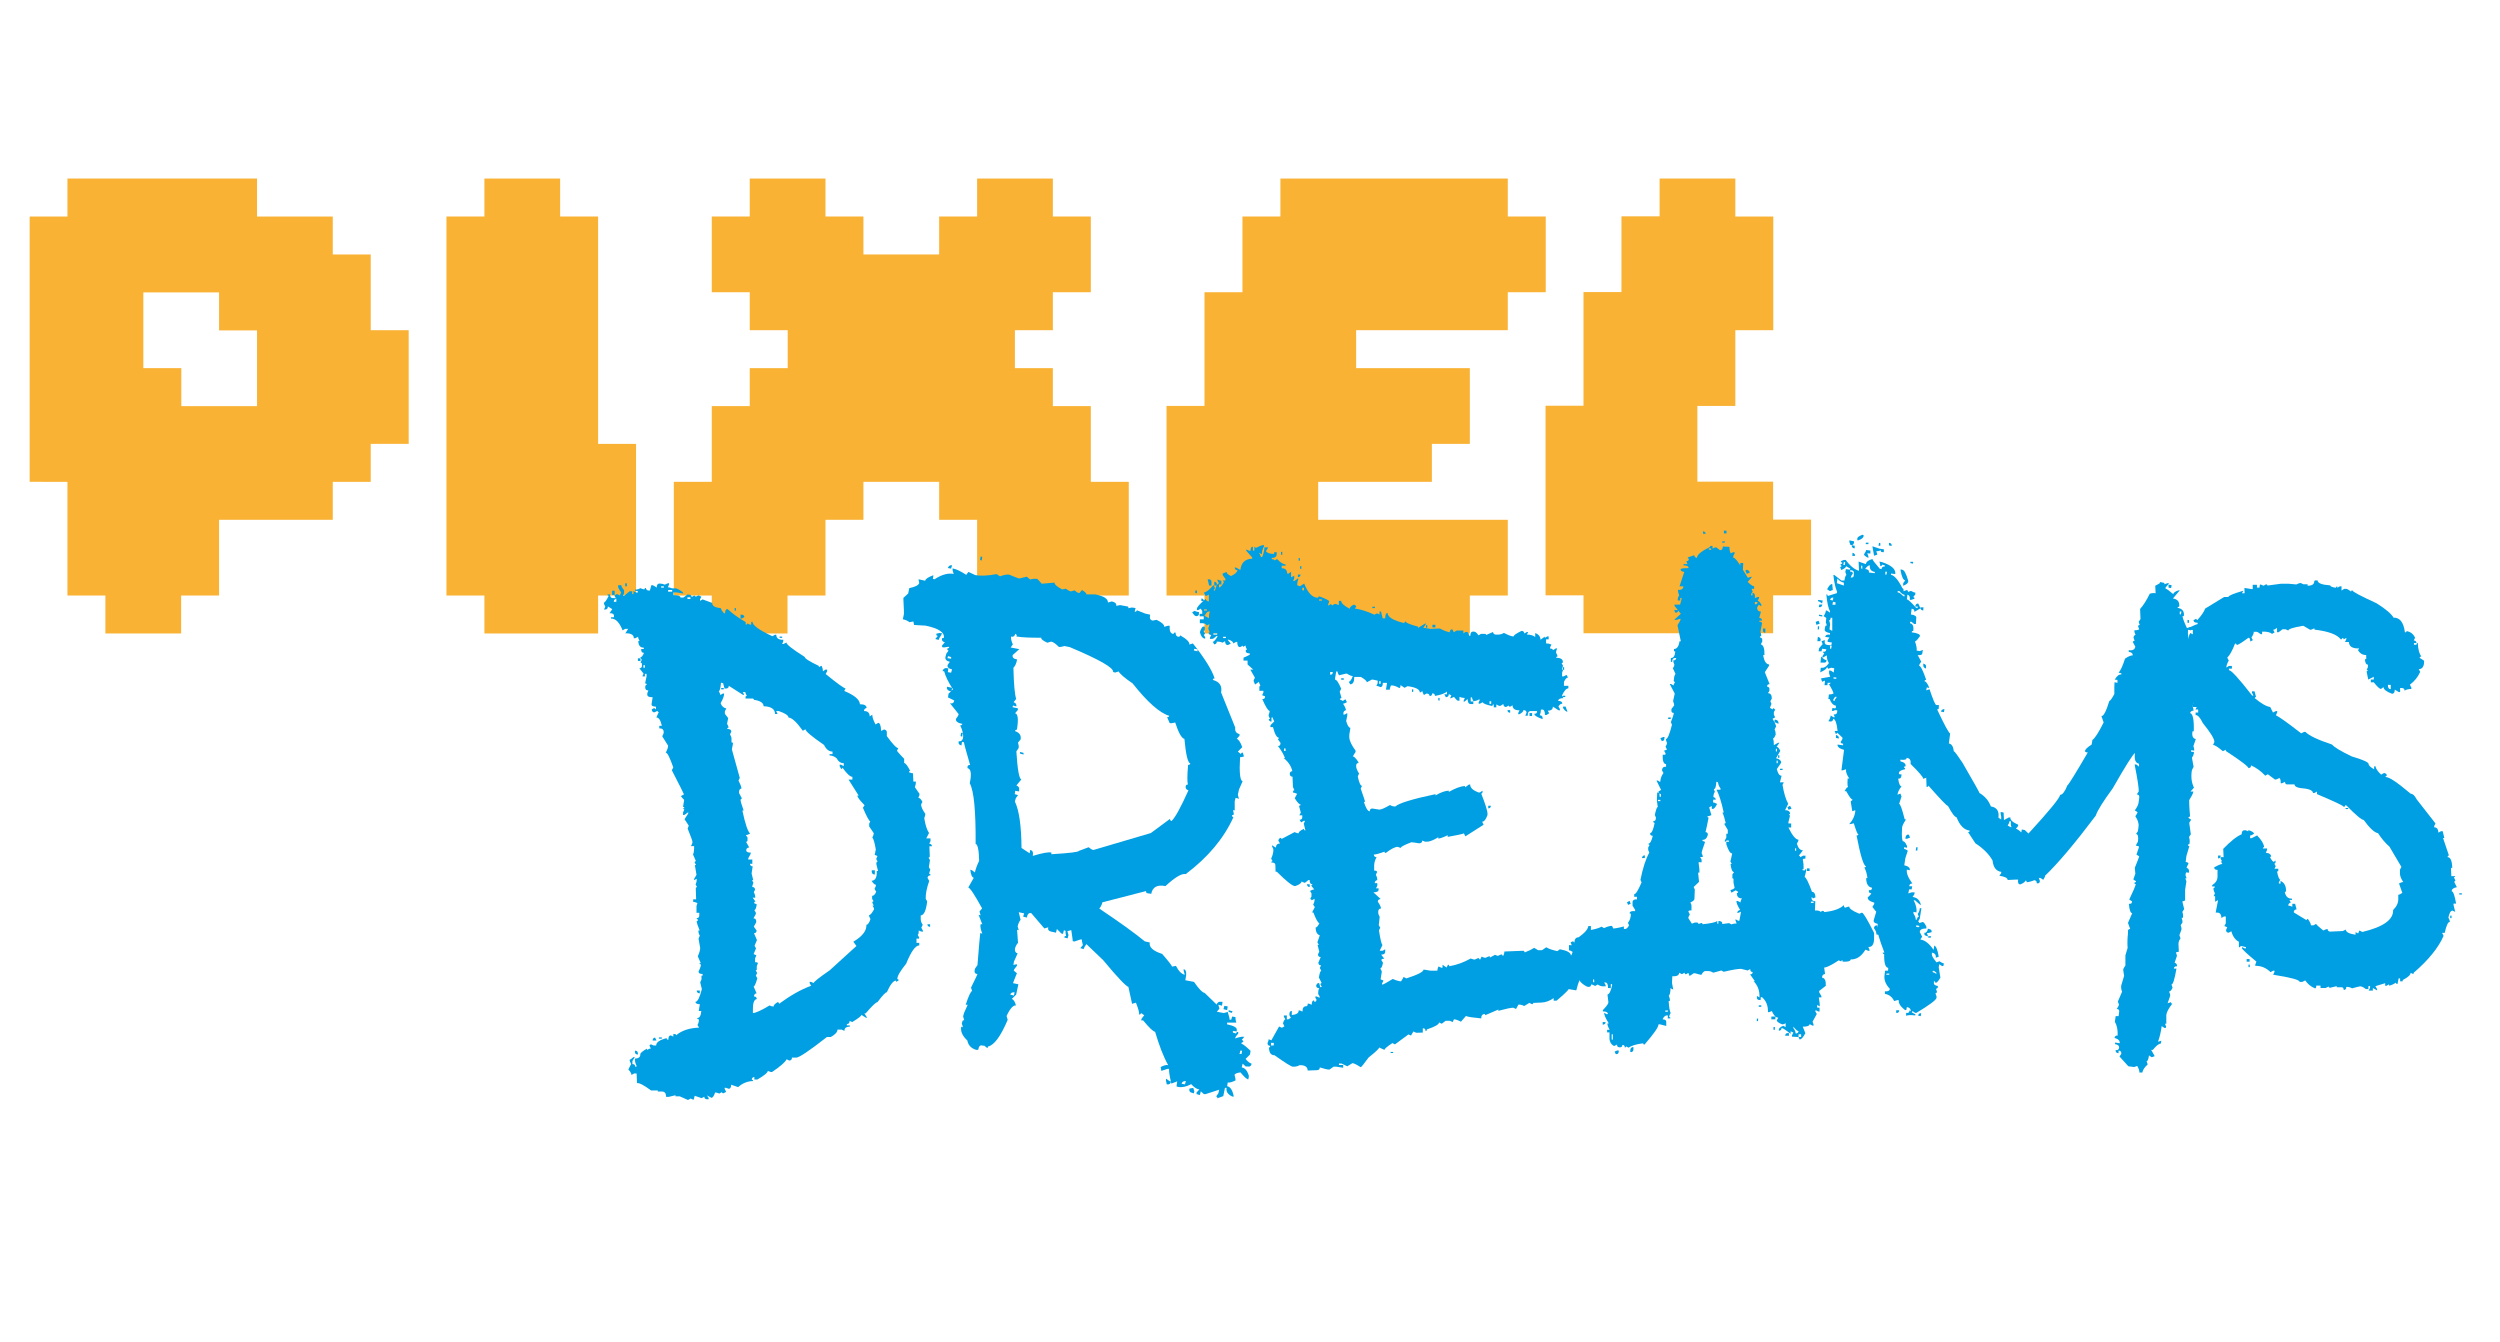 <?xml version="1.0" encoding="UTF-8"?>
<svg id="Calque_1" data-name="Calque 1" xmlns="http://www.w3.org/2000/svg" viewBox="0 0 135.68 72.83">
  <defs>
    <style>
      .cls-1 {
        fill: #009fe3;
      }

      .cls-2 {
        fill: #f9b233;
      }
    </style>
  </defs>
  <g>
    <path class="cls-2" d="M3.66,11.75v-2.06h10.29v2.06h4.11v2.06h2.06v4.11h2.06v6.17h-2.06v2.06h-2.06v2.06h-6.17v4.11h-2.06v2.06h-4.11v-2.06h-2.06v-6.17H1.61v-14.4h2.06ZM11.89,15.87h-4.11v4.11h2.06v2.06h4.11v-4.11h-2.06v-2.06Z"/>
    <path class="cls-2" d="M26.29,11.75v-2.06h4.11v2.06h2.06v12.34h2.06v8.23h-2.06v2.06h-6.17v-2.06h-2.06V11.75h2.06Z"/>
    <path class="cls-2" d="M40.69,11.75v-2.06h4.11v2.06h2.06v2.06h4.11v-2.06h2.06v-2.06h4.11v2.06h2.06v4.11h-2.06v2.06h-2.06v2.06h2.06v2.06h2.06v4.11h2.06v6.17h-2.06v2.06h-4.11v-2.06h-2.06v-4.11h-2.06v-2.06h-4.11v2.06h-2.06v4.11h-2.06v2.06h-4.11v-2.06h-2.06v-6.17h2.06v-4.11h2.06v-2.06h2.06v-2.06h-2.06v-2.06h-2.06v-4.11h2.06Z"/>
    <path class="cls-2" d="M69.49,11.75v-2.06h12.34v2.06h2.06v4.11h-2.06v2.06h-8.23v2.06h6.17v4.11h-2.06v2.06h-6.17v2.06h10.29v4.11h-2.06v2.06h-14.4v-2.06h-2.06v-10.29h2.06v-6.17h2.06v-4.11h2.06Z"/>
    <path class="cls-2" d="M90.07,11.75v-2.06h4.11v2.06h2.06v6.17h-2.06v4.11h-2.06v4.11h4.11v2.06h2.06v4.11h-2.06v2.06h-10.29v-2.06h-2.06v-10.29h2.06v-6.17h2.06v-4.11h2.06Z"/>
  </g>
  <g>
    <path class="cls-1" d="M33.56,31.76h.16c0,.06.05.16.15.27v.16s-.06.14-.06.14h.07s.29-.24.29-.24h.14s0,.15,0,.15h.07s0-.16,0-.16l.16.08h.07s0-.09,0-.09h-.14s0-.07,0-.07c.11,0,.2-.03.28-.08.1.04.17.07.23.06,0-.05.02-.07.07-.07.02.09.07.14.15.14h.07c.05-.17.08-.27.08-.29h.07s.1.04.22.13c0-.14.05-.22.15-.22.11,0,.2.02.29.06.09-.05.17-.08.23-.08v.07s-.06.15-.06.15c.05,0,.12.02.22.06h.23c.25.11.38.21.39.28l-.38-.06h-.16s0,.15,0,.15c.25,0,.37.03.38.13h.16s.09-.06.21-.16h.07c.11,0,.16.05.17.13l.14-.08s.07.02.07.07l.16-.08.15.07-.07.16v.07s.14-.08.14-.08l.52.19c0,.17.16.26.46.28.09.2.17.3.24.29,0-.15.04-.23.13-.24.27.25.6.49.99.71v.14c.06,0,.09-.03.09-.07l.14.07h.07s0-.15,0-.15h.07c0,.19.37.45,1.08.78l.14-.08h.07c0,.19.13.28.38.27v.09s-.06.14-.06.14h.07s.16-.08.16-.08c0,.11.34.37.99.78,0,.08.26.25.77.49v.07s.14-.08.14-.08c.05.08.08.18.08.3l.14-.09h.09s0,.09,0,.09l-.08.15c.64.52,1,.78,1.08.78l-.07.14c.55.23.84.47.85.72.24,0,.36.07.36.2-.09.03-.14.08-.14.17.2,0,.31.09.31.29l.14-.09c0,.15.07.33.18.53l.14-.09c.09,0,.15.14.16.44l.16-.08c.1.02.15.07.15.15v.21c.32.44.53.66.62.65l-.07.15s.13.17.39.43v.23c.07,0,.18.14.33.43-.05,0-.07.03-.07.07.1.04.17.06.22.06l.02.45h.14c0,.1-.02.2-.06.3l.25.36v.07s-.06.15-.06.15c.07,0,.15.07.22.22l-.07.14c0,.13.08.3.23.51,0,.06-.02.14-.06.23.06.38.15.65.26.81l-.15.29h.23s0,.15,0,.15l-.07.14c.09,0,.14.05.15.14h-.14s.02.54.02.54c0,.05-.02.07-.07.07l.08.14-.06.38.08.14c-.04.1-.06.17-.06.23.05,0,.07.02.07.07-.11.02-.16.07-.16.15l.09.16c-.14.4-.2.72-.19.97l.08.14c-.06.5-.18.76-.35.76v.23c.01.11.05.2.11.28l-.08.16c.06.09.09.16.1.21h-.09s-.15-.06-.15-.06c0,.15-.01.23-.06.23l.08.14v.07s-.14,0-.14,0v.23s.15,0,.15,0v.14c-.21,0-.45.34-.71.99-.33.41-.49.68-.48.84.05,0,.07.02.07.07l-.14.08v-.07c-.15,0-.31.21-.5.63-.07,0-.24.18-.51.54-.08,0-.3.21-.64.61h-.07s.15.23.15.23h-.07s-.24-.15-.24-.15c0,.06-.17.19-.5.39l-.14-.06c0,.11-.05.16-.15.17v.07s.16,0,.16,0v.07c-.2,0-.3.08-.29.23l-.15-.07h-.23c0,.13-.11.26-.36.4h-.21c-.96.75-1.51,1.12-1.67,1.12h-.23c0,.1-.04.15-.14.16l-.15-.07c-.07.15-.33.38-.79.69h-.07s-.16-.06-.16-.06c0,.09-.19.25-.57.47h-.16s0-.14,0-.14c-.09.01-.14.06-.14.15.05,0,.07.02.07.07-.31.01-.58.12-.81.33l-.38-.13c0,.14-.04.22-.13.22-.1-.04-.17-.06-.22-.06v.07s.08.16.08.16l-.16.08s-.07-.02-.07-.07l-.14.08c-.1-.04-.18-.06-.23-.06-.06.19-.13.29-.2.29l-.24-.13.09.14v.07s-.09,0-.09,0c-.09,0-.14-.04-.15-.14l-.14.08-.38-.13s-.02.12-.06.22l-.16-.07-.14.08-.45-.2h-.23s0-.06,0-.06l-.37.09h-.14c0-.2-.08-.29-.22-.29h-.23s0-.06,0-.06h-.37c-.36-.27-.61-.41-.76-.4l-.02-.52h-.14s-.14.08-.14.08c0-.08-.06-.18-.17-.3l.15-.29c-.05-.11-.08-.18-.08-.23.02,0,.09-.05.21-.15h.07s-.13.22-.13.22v.16c.1,0,.15.04.15.14h.07s0-.07,0-.07c-.05-.09-.08-.19-.08-.3v-.07c.2,0,.3-.09.29-.24,0-.06.12-.16.36-.3v.07c.1-.05.17-.08.21-.08l-.08-.16s.07-.03.07-.07l.16.07h.14c0-.17.18-.3.57-.4,0,.06.03.09.09.09,0-.15.04-.23.13-.24l.14.07v-.14s.08,0,.08,0c.05,0,.07.02.07.07.3-.26.72-.4,1.25-.42l-.09-.14c.06-.09.08-.19.08-.31-.06,0-.09-.02-.09-.07.13,0,.2-.13.22-.38h-.14s.06-.37.06-.37c-.15,0-.23-.04-.24-.13.12,0,.23-.23.35-.69l-.09-.37.07-.15v-.21s.06,0,.06,0v-.09c-.15,0-.22-.04-.22-.14.09-.17.13-.3.13-.38-.05,0-.07-.02-.08-.07h.07s-.16-.37-.16-.37c.09-.2.13-.35.13-.45l-.09-.51.07-.16c-.05-.08-.08-.17-.08-.28h.07c-.1-.25-.16-.42-.16-.51.05,0,.07-.03.07-.09-.05,0-.07-.02-.07-.07.09,0,.14-.05.14-.15v-.14s-.15,0-.15,0v-.37s.05-.16.05-.16c-.1-.04-.17-.07-.23-.06v-.14s.16,0,.16,0l-.02-.6s.02-.07.07-.07l-.08-.14c.04-.09.07-.19.06-.31l-.14.08v-.07s.13-.22.13-.22l-.09-.53h.07s-.08-.14-.08-.14c0-.05.02-.07.07-.07l-.16-.37c.04-.08.06-.19.06-.31v-.14s-.17,0-.17,0c.06-.1.08-.17.08-.23,0-.06-.09-.3-.26-.72l.06-.16-.23-.35.2-.31v-.07s-.21.15-.21.15h-.07s0-.14,0-.14l.07-.16s-.07-.02-.07-.07h.07c0-.05-.03-.07-.07-.07l.06-.38c-.11-.11-.17-.18-.17-.21l.16-.09s-.22-.47-.66-1.31l.08-.15c-.19-.54-.32-.81-.41-.8.09-.17.13-.3.13-.38l-.32-.51c.06-.1.08-.17.08-.23,0-.14-.09-.21-.24-.2v-.14s.14,0,.14,0c-.07-.31-.17-.46-.3-.45l.13-.29s-.07-.02-.07-.07l-.16.08c-.09,0-.14-.05-.15-.16l.14-.08s.03.07.09.07v-.14c-.16,0-.24-.04-.24-.13l.06-.38c-.19,0-.28-.04-.29-.13v-.09s.06-.15.06-.15c-.11,0-.16-.04-.17-.14v-.09s.02-.07.08-.08c0-.05-.03-.07-.09-.07l.08-.38v-.14s-.09,0-.09,0v.14s-.14,0-.14,0l.07-.15-.23-.29c.09,0,.14-.05.14-.15v-.07c0-.06-.03-.09-.08-.09l.07-.15-.08-.14c.07,0,.14-.08.2-.24-.09,0-.14-.04-.15-.14v-.07s.14,0,.14,0v-.07c-.19,0-.29-.11-.3-.36h.07c-.05-.1-.08-.17-.08-.23l-.16.08h-.07c0-.19-.16-.28-.46-.27l.15-.24h-.16s-.14.08-.14.08c-.17-.43-.38-.65-.63-.64v-.07s.16,0,.16,0v-.09c0-.09-.09-.14-.24-.13l.15-.22-.24-.15c0,.11-.04.16-.14.17h-.07s.07-.16.07-.16c-.05-.09-.08-.16-.08-.21.06-.01.15-.14.27-.38-.05,0-.07-.02-.07-.07h.14c0,.14.06.21.17.2h.14s-.08-.14-.08-.14l.14-.08.16.07.07-.16c-.11-.15-.17-.27-.17-.35ZM33.22,32.06h.14s0,.23,0,.23h-.14s0-.23,0-.23ZM33.31,32.66h.14s0-.17,0-.17c-.09.03-.14.08-.14.17ZM33.93,31.66h.09s0,.16,0,.16h-.09s0-.16,0-.16ZM34.45,57.02c.11,0,.16.05.17.14v.07c-.1,0-.16-.04-.16-.14v-.07ZM34.62,35.73h.14s0,.14,0,.14h-.14s0-.14,0-.14ZM34.92,36.1v.14s.08,0,.08,0v-.14s-.08,0-.08,0ZM35.55,56.31l.08.16h-.21c0-.1.05-.15.14-.16ZM35.76,56.3h.16s0,.07,0,.07h-.16s0-.07,0-.07ZM35.88,31.82v.07s.15,0,.15,0v-.07s-.15,0-.15,0ZM36.26,32.02v.09s.22,0,.22,0v-.09s-.22,0-.22,0ZM37.31,32.42v.09s.16,0,.16,0v-.09s-.16,0-.16,0ZM37.82,53.76h.16s0,.15,0,.15c-.11,0-.16-.05-.17-.15ZM39.13,37.04c-.02.31-.07.47-.12.47.05.09.08.16.08.21l.14-.08h.07c0,.13-.06.3-.19.52.05.16.16.26.31.29l-.08.15v.14s.18.23.18.23l-.06.31c.05.09.08.16.08.21-.05,0-.07.03-.07.07.14,0,.22.05.22.15l-.07.14c.05.09.08.17.08.23v.21c.06,0,.08.02.08.07,0,.02-.02.13-.06.31l.43,1.55-.07.14c.1.2.16.34.16.44-.09,0-.14.08-.13.24l.15.28s-.02.07-.07.07c0,.09.06.3.17.6h-.07c.15.71.29,1.13.42,1.25-.09.05-.17.08-.23.08l.09.14v.16s-.02.07-.08.07l.17.3c-.11.02-.16.07-.16.15,0,.09.08.14.24.13v.07s-.13.24-.13.24v.07s.22,0,.22,0v.23s-.13,0-.13,0c.02.1.07.14.15.14l-.06.38.09.37h-.07s.08.14.08.14c-.04.1-.07.18-.06.23.09,0,.14.05.15.14l-.07.14c.05.09.08.19.08.3h-.14s.15.21.15.21c-.05,0-.07.03-.07.09l.14.06c-.03.2-.07.31-.13.31l.08.14v.07s-.04.1-.13.24c.09,0,.14.05.15.14v.07s-.04.1-.13.24l.15.21c0,.09-.04.14-.14.15l.16.37-.13.31.08.14-.13.31.15.07-.07.16v.21c.1,0,.15.02.15.06l-.06.16v.21s-.06,0-.06,0l.08.16-.07.14.08.14c-.08.3-.15.45-.2.45l.16.37c-.09.01-.14.07-.14.17.09,0,.15.05.15.14-.15.03-.22.23-.21.6v.16c.15,0,.45-.14.9-.41.1.04.17.06.22.06,0-.07.07-.15.22-.24.05,0,.07.03.08.09.61-.45,1.19-.78,1.74-.98l-.08-.14v-.07s.07,0,.07,0l.15.06c0-.06.29-.29.87-.69l1.45-1.32-.17-.23c.49-.29.73-.6.71-.92.08,0,.16-.11.22-.31-.05-.09-.08-.16-.08-.21.07,0,.16-.11.27-.31v-.07s-.08-.14-.08-.14h.07s-.08-.16-.08-.16c0-.05.02-.07.07-.07l-.08-.14v-.16c.09,0,.16-.08.22-.22l-.09-.16c.06-.1.08-.17.08-.22-.07,0-.15-.07-.24-.22.2,0,.3-.18.28-.53h.07s-.09-.37-.09-.37v-.07s.02-.07.07-.07l-.08-.14.07-.16-.15-.06.06-.3c-.06-.35-.12-.57-.19-.65.06-.1.08-.18.08-.23l-.25-.37v-.14s.06-.14.06-.14c-.06,0-.19-.24-.4-.73l.09-.14c-.26-.26-.39-.44-.39-.52h.07s-.55-.87-.55-.87h.21s0-.15,0-.15c-.12,0-.3-.16-.54-.5,0,.05-.02.07-.07.07l-.08-.14v-.09s.07,0,.07,0l.15.08v-.16c-.16,0-.29-.08-.39-.27-.12-.1-.25-.15-.38-.15v-.07s.16,0,.16,0v-.14c-.18,0-.34-.11-.46-.36-.67-.46-1.01-.75-1.01-.85l-.14.08c-.33-.46-.58-.7-.78-.72,0-.11-.18-.23-.53-.35h-.14s.08.16.08.16h-.14c0-.27-.22-.41-.62-.42,0-.18-.18-.3-.53-.35,0-.05-.03-.07-.08-.07h-.37s0-.07,0-.07c0-.05.02-.07.07-.07-.05-.09-.08-.16-.08-.21h-.14s.08.15.08.15h-.07s-.77-.49-.77-.49c0,.09-.04.14-.14.15h-.09s-.08-.3-.08-.3h-.07ZM39.14,37.34h.14s0,.07,0,.07h-.14s0-.07,0-.07ZM39.87,33h.07s0,.14,0,.14h-.07s0-.14,0-.14ZM40.18,33.36h.07c.09,0,.14.05.15.13l-.14.08h-.07s0-.21,0-.21ZM42.31,34.55h.14s0,.07,0,.07h-.14s0-.07,0-.07ZM47.32,47.23h.16s0,.23,0,.23c-.11,0-.16-.05-.17-.15v-.07ZM50.34,50.16h.14s0,.14,0,.14c-.09,0-.14-.04-.15-.14Z"/>
    <path class="cls-1" d="M55.74,31.31l.17.14c.12-.04.25-.05.39-.03l.24.26.69-.06c0,.1.13.22.42.37l.19-.04c.11.08.2.13.27.15l.21-.06c.1.09.18.14.26.15l.14-.17c.17.1.25.18.24.24h.48c.47.09.7.24.69.44l.21-.06.09.03c.12.04.17.11.15.21l.21-.04.38.07c.06,0,.08.04.07.1l.19-.04.2.03-.05.2c.06,0,.1-.01.12-.08l.45.18.27.06c-.04.19,0,.3.14.32l.21-.04c.29.14.43.27.41.38l.21-.06h.09c-.02.28.04.42.2.45.02-.06.06-.09.12-.08,0,.13.04.21.15.23.06,0,.09-.02.1-.08.35.2.52.37.5.5l.19-.06c.65.82,1.04,1.45,1.18,1.9-.06,0-.09.02-.1.08.37.1.52.33.45.68l.77,1.91c-.03.19.05.31.23.35v.09s-.15.17-.15.17c.09.02.2.17.3.45l-.24.24.17.14c0-.06.04-.09.1-.08l.06.21-.21.04c-.05.83,0,1.27.14,1.3l-.2.45-.06.29.06.21-.18-.05-.05.18v.5s-.09-.01-.09-.01l.04.19c0,.07-.04.1-.1.07,0,.06.01.1.08.12-.52,1.15-1.38,2.18-2.59,3.09-.2-.05-.57.16-1.1.65-.44-.09-.7.05-.77.42l-.2-.03c-.06,0-.09-.05-.08-.12l-2.37.61c-.03.13-.09.25-.17.34,1.12.75,1.95,1.35,2.47,1.78l.27.06c-.05.25.17.46.67.62.36.41.54.65.54.69l.21-.04c.15.29.31.45.48.48l-.06-.21v-.09c.15.03.17.23.09.6l.47.09c.26.38.46.58.58.6l.65.63c.04-.12.12-.17.23-.15h.09s-.03.21-.03.21l-.2-.05.06.21-.14.17.38.07.21-.06c.08.24.11.38.1.42h.09s.05-.17.05-.17l.18.03c0,.07,0,.17.05.3h-.5s-.01.09-.01.09c.37.08.55.18.53.3v.09s-.21-.03-.21-.03v.09s.17.05.17.05c.02-.07.06-.1.12-.08v.09c-.11.11-.16.2-.17.26.22-.08.39-.11.5-.09l-.14.17c.07.02.1.06.08.12-.06,0-.09.02-.1.08.08.02.25.15.5.39l-.03.2-.24.24c.12.15.23.23.33.26-.03.13-.11.18-.23.15h-.09s-.17-.15-.17-.15l-.05.2c.18.03.31.18.39.47l-.03.18c-.08,0-.23-.14-.43-.38-.2.03-.31.08-.32.14.04.13.06.23.05.3-.19.09-.33.13-.42.11l-.03.2c.17.03.29.21.36.56h-.09c-.24-.12-.34-.27-.3-.47h-.09s-.09.45-.09.45l-.33.12c.02-.06,0-.09-.06-.1l.12-.17.05-.2-.74.24h-.09s-.17-.15-.17-.15l-.05.2-.18-.05v-.09s.15-.16.15-.16c-.16-.03-.3-.13-.44-.29-.27.14-.5.19-.71.15l-.09-.03.04-.27-.32.12c-.1-.44-.14-.7-.12-.8h-.09s-.33.11-.33.11l-.04-.21c.18-.09.31-.13.41-.1-.26-.46-.49-1.07-.71-1.81-.11-.02-.32-.22-.65-.62h-.11s.03-.1.03-.1l.14-.18-.18-.12c0,.06-.04.09-.1.08.02-.1-.04-.31-.17-.64l-.21.06-.2-.92c-.12-.02-.58-.5-1.37-1.45l-.91-.87c-.08.11-.13.2-.15.27l-.18-.05.14-.17c-.04-.14-.06-.24-.05-.3h-.09s-.32.11-.32.11l-.09-.02s-.02-.25-.08-.6l-.21.06.06.21-.05.18-.18-.05c0-.06.04-.08.1-.08-.03-.13-.04-.22-.03-.28l-.09-.03-.05.2-.09-.03-.24-.24-.05.2-.27-.06c-.13-.03-.18-.11-.15-.23l-.21.06-.71-.83c-.13-.03-.21.05-.24.24l-.2-.05.05-.18-.29-.06.1.41c-.08.1-.13.22-.16.36l.06.21-.09-.03.05.71c-.08.09-.14.2-.17.34,0,.13.04.21.15.23l-.2.45-.03.18.19-.04v.09c-.1.11-.16.2-.17.26l.17.14-.18.45-.03.09.29.06-.12.56-.24.24c.1.02.17.14.23.35-.14-.03-.32.16-.51.57l.06.21c-.38.9-.74,1.38-1.07,1.45l-.03.09-.17-.14h-.09c-.13-.05-.21.03-.24.23h-.11c-.26-.08-.43-.24-.48-.51-.27-.25-.38-.5-.33-.75l.09.03-.06-.21.03-.09c0-.06.04-.08.1-.08l-.06-.21.05-.18.2-.45h-.11c.17-.51.29-.75.35-.74l-.06-.19c.22-.45.34-.69.35-.73-.13-.02-.18-.09-.15-.23,0-.06.06-.14.15-.26.08-1.01.13-1.59.15-1.74l.11.03c-.09-.23-.12-.41-.09-.51h.09s-.2-.51-.2-.51l.11.03-.06-.21.14-.17c-.4-.73-.65-1.11-.75-1.13l.3-.53c-.1-.02-.16-.17-.19-.44l.09.03.16.12c.04-.19.12-.4.23-.63-.01-.59-.08-.9-.19-.92.01-1.78-.09-2.88-.32-3.29.11-.5.07-.78-.12-.82v-.09c.02-.06.06-.09.14-.08-.23-.79-.34-1.2-.33-1.23l-.11-.03-.03.2c-.13-.03-.18-.11-.15-.23.12.02.19-.03.23-.15.04-.2-.01-.44-.15-.71.06,0,.1-.02.12-.08-.25-.05-.37-.14-.35-.27.09-.11.14-.2.15-.26l-.47-.59c.13.03.21-.02.23-.15l-.34-.17.03-.2.24-.24c-.24-.36-.4-.69-.48-.98h-.09c.04-.13.12-.18.23-.17l.09.02-.03.2.18.03.05-.18c-.19-.04-.27-.12-.24-.24l.12-.17c-.18-.04-.26-.13-.24-.26l.05-.18.12-.17c-.06-.02-.08-.06-.06-.12.06,0,.09-.02.1-.08h-.09c-.14.03-.24.04-.3.01v-.09s.15-.17.15-.17c-.13-.03-.18-.11-.15-.23h.09c.07-.3-.27-.53-1.02-.68h-.09s-.5-.03-.5-.03l-.04-.19-.21.04c-.1-.08-.22-.13-.36-.16l.06-.29s0-.31-.03-.78v-.09s.26-.24.26-.24l.06-.29c.31-.06.49-.15.54-.27l-.04-.21.36.08c.02-.1.17-.2.45-.3l-.03.2.09.02c.38-.25.73-.35,1.04-.29l-.06-.19v-.11c.21.04.45.16.74.35l.12-.16.36.17c.3.06.69.04,1.17-.05l.18.12c.22-.08.39-.11.5-.09.31.13.5.2.54.21l.42-.1ZM51.01,34.36h.11s-.03.1-.03.1c-.08.11-.13.2-.15.27l-.18-.05.14-.17c-.07,0-.1-.05-.08-.12l.19-.04ZM51.4,37.27l.27.06-.03.18h-.09c-.13-.05-.18-.12-.15-.24ZM51.45,35.61l-.03.11.2.03v-.09s-.17-.05-.17-.05ZM51.67,30.68l-.05.18-.18-.03c.04-.12.12-.17.23-.15ZM52.16,39.77h.09s-.03.21-.03.21l-.09-.03.03-.18ZM53.22,30.21h.09s-.03.21-.03.21l-.09-.03.03-.18ZM54.83,53.98l.2.05.03-.18c-.13,0-.21.04-.23.13ZM55.18,34.52c0-.06-.02-.1-.08-.12-.03.13-.11.18-.23.15v.09s.01.15.1.33l-.12.17.47.09-.36.32c-.03.13.05.21.24.24-.04.22-.11.37-.2.45.02.89.07,1.45.15,1.69l-.14.18c.12.04.17.12.15.23l-.18-.05-.03.09.29.06v.09s-.15.18-.15.18c.16.03.19.33.1.89-.06,0-.09.02-.1.08.24.08.34.23.3.45l-.14.17c.04.14.05.24.03.3l-.12.18c.06.98.15,1.49.27,1.52l-.27.33c.12.04.17.12.15.23v.09s-.21-.03-.21-.03l-.03.18.18.05-.12.17-.05.18c.23.48.35,1.32.36,2.52l.44.29.03-.18c.13.02.18.13.14.32.53-.16.87-.22,1.01-.18v.09c.98-.06,1.48-.12,1.49-.18l.53-.2c.11.09.19.14.26.15l3.12-.92,1.04-.77c0,.06.02.1.08.12.21-.2.51-.76.92-1.67-.12-.03-.17-.11-.15-.23.02-.06.06-.09.12-.08-.04-.14-.04-.5.01-1.07.07,0,.11-.02.12-.08-.13-.02-.24-.46-.32-1.33-.16-.04-.32-.34-.5-.89-.14.04-.24.05-.3.03l-.14-.32c.06.01.1-.02.12-.07-.53-.16-1.19-.75-1.99-1.76-.44-.3-.69-.52-.76-.65l-.19.06-.11-.03c.05-.22-.73-.67-2.35-1.35l-.29-.06c-.13.04-.23.06-.3.05-.17-.17-.31-.27-.42-.29l-.21.06c-.24-.11-.35-.2-.33-.27-.58,0-1.03-.01-1.36-.07ZM55.37,40.81l.18.05v.09s-.19-.05-.19-.05v-.09ZM63.3,58.55c.11.09.19.14.25.15-.02.12-.09.17-.23.15l-.04-.21v-.09ZM64.13,58.82l.18.03.05-.18c-.13,0-.21.04-.23.15ZM64.76,59.04l.06.19-.03.11-.09-.03c-.12-.02-.17-.09-.15-.23l.21-.04ZM64.82,35.21l-.03.09.2.05v-.11s-.17-.03-.17-.03ZM66.45,54.59l.18.03-.03.2-.2-.05.05-.18ZM66.69,54.83l.2.05-.03.09-.18-.05v-.09ZM67.32,57.02l-.05.18h.11s.03-.17.03-.17l-.09-.02Z"/>
    <path class="cls-1" d="M64.84,33.16c.1.04.18.06.23.06v.07c0,.09-.04.15-.15.15-.06,0-.13-.07-.22-.21l.14-.08ZM64.87,32.05h.09s0,.14,0,.14h-.09s0-.14,0-.14ZM68.61,29.63c-.09.16-.13.31-.12.45l-.16-.08c.06.09.09.17.1.23h.07c.09-.23.13-.4.12-.52h.21s-.13.21-.13.21c.1.1.25.15.45.14v-.09s.14,0,.14,0v.09c0,.14-.08.22-.27.22v.07c.1,0,.15.02.15.07l.14-.08c.19.2.34.29.46.29v.07s-.21,0-.21,0v.14c.2,0,.29.09.3.29h.07s.14-.1.14-.1v.3s.17-.08.17-.08v.14s-.06.14-.06.14h.07s.21-.15.21-.15v.07c-.04.09-.06.19-.06.31l.15.06.23-.15c.21.53.46.78.76.77,0-.05.02-.07.07-.07.35.13.53.22.53.27-.04.1-.07.18-.06.23l.14-.08s.07.02.07.07l.14-.08h.07s.16.06.16.06v-.23s.13,0,.13,0c0,.13.16.27.46.43,0-.07.07-.15.21-.22.09,0,.14.05.15.14-.05,0-.07.03-.07.07.31.04.66.15,1.05.33l.14-.07.14.06v-.16s.08,0,.08,0l.09.37h.14c0-.19.04-.29.13-.29,0,.22.31.41.91.55,0-.06.02-.09.07-.09,0,.07.23.16.67.28v.07s.37-.23.37-.23h.07s-.15.22-.15.22l.38.06.52-.02c.16.09.33.16.53.21,0-.11.05-.16.14-.17l.08.16.16-.09h.36s0,.15,0,.15l.14-.08c.11,0,.16.07.17.21h.07c0-.14.04-.22.13-.22h.07c.07,0,.15.06.24.2l.14-.08h.21s.07.01.07.06l.37-.16c.01.09.07.14.15.14h.14c.12,0,.22-.04.3-.09.26.13.43.2.53.19,0-.06.14-.16.43-.3.09,0,.14.05.15.14l.14-.08h.07s-.07.14-.07.14c.18,0,.33.04.45.13v-.21c.18.06.28.18.29.36l.23-.17v.07s.14-.08.14-.08h.07s0,.16,0,.16h-.14s0,.22,0,.22c.11,0,.2.02.29.06l-.07.15v.07c.1,0,.15.03.15.09l.16-.1h.07c-.04.09-.06.17-.06.23.05.09.08.16.08.21-.05,0-.07.03-.07.07.24,0,.36.08.36.22,0,.05-.02.07-.07.07l.08.14c-.04.1-.06.17-.06.21h.07s-.06.16-.06.16v.21s.08,0,.08,0l.16-.08.08.14c-.07,0-.15.08-.22.24v.21s.24,0,.24,0v.14c-.11,0-.23.13-.35.39l.08.14c-.19,0-.28.06-.28.15.14,0,.22.05.22.15-.08,0-.15.05-.21.15l.08.14v.07s-.07,0-.07,0l-.31-.2c0,.14-.09.22-.28.22l.08.14-.14.09h-.09c0-.2-.06-.3-.15-.29h-.07c0,.11-.02.21-.06.31.1,0,.15.06.15.14v.07c-.3-.11-.45-.2-.45-.29.11,0,.16-.05.15-.15h-.37c-.1.02-.14.1-.13.25h-.14s.07-.16.07-.16c0-.09-.06-.14-.17-.14,0,.07-.07.14-.21.22h-.07s0-.07,0-.07l.07-.14c-.25,0-.38-.08-.38-.27l-.14.08s-.07-.02-.07-.07l-.14.08c-.09,0-.14-.05-.15-.16l-.16.1h-.07s-.15-.08-.15-.08v.16s-.14,0-.14,0v-.16c-.05,0-.08.03-.07.09-.35-.07-.52-.14-.52-.21l-.16.08h-.07s0-.07,0-.07l.07-.15h-.07c-.08.05-.18.08-.28.09-.05-.09-.08-.16-.08-.21h-.07s0,.22,0,.22h.14s0,.14,0,.14h-.14c-.11,0-.16-.08-.17-.27-.11.1-.18.15-.21.15v-.07s.06-.14.06-.14c-.11,0-.2-.02-.29-.06v.21s-.08,0-.08,0c-.04,0-.11-.07-.22-.21-.09.05-.16.08-.21.08l.07-.16-.14-.07c0,.11-.05.16-.16.17l-.08-.16h.14s0-.15,0-.15c-.1.1-.32.18-.65.24,0-.09-.05-.14-.15-.14,0,.09-.04.14-.14.15,0-.09-.06-.14-.17-.14l-.14.08c-.05-.09-.08-.16-.08-.21l-.14.08c0-.18-.23-.29-.67-.35l-.16.09-.22-.15c0,.11-.02.16-.07.16-.17-.1-.32-.15-.45-.14-.04.1-.07.18-.06.23h-.21s.06-.37.06-.37h-.23c0,.15-.04.23-.13.23-.1-.04-.17-.07-.22-.06l.07-.15v-.14c-.17-.04-.27-.06-.31-.06l-.28.15c0-.07-.11-.17-.32-.29h-.36c0,.26-.06.39-.22.4l-.08-.14c.07,0,.15-.11.22-.31-.08,0-.19-.04-.31-.13h-.07s-.37.09-.37.09c-.05-.09-.08-.16-.08-.21h-.07s-.06.36-.06.36v.09c.09,0,.19.16.33.49l-.08.16.1.35c-.06,0-.09.03-.09.07l.16.08.14-.09.08.16c-.09.05-.16.08-.21.08.1.15.15.27.16.35-.09.03-.14.08-.14.17v.07s.07,0,.07,0l.14-.08v.14s-.06.29-.06.29c.07.25.15.37.23.37l-.06.38v.14c.01.18.12.42.34.72v.07s-.15.24-.15.24c.07,0,.18.11.32.34-.09.03-.14.08-.14.17,0,.13.06.27.16.42l-.07.16c.07.34.15.51.23.51l-.07.15c.16.46.24.7.24.72h-.07c.11.34.21.51.32.51,0-.1.05-.15.14-.15l.38.06c.11,0,.3-.09.58-.25.09.06.18.08.29.08.17-.17.9-.4,2.18-.67v.07c.28-.17.52-.25.72-.26v.07c.35-.2.64-.31.88-.32v.07s.09-.05.21-.15h.07c0,.18.16.32.46.43h.07s.14-.1.14-.1v.09s-.02.07-.07.07c.22.56.34.93.34,1.09v.07c-.08.24-.18.36-.29.37l.08.16-.99.63-.08-.16c-.09.04-.39.1-.88.19v-.09c-.25.12-.42.18-.51.18v-.07c-.25.15-.44.23-.58.24h-.14s-.15-.06-.15-.06c0,.09-.05.14-.16.15-.25-.04-.39-.06-.43-.06-.39.15-.58.25-.58.31l-.16-.06c-.15,0-.37.12-.65.33-.05,0-.07-.02-.07-.07-.29.11-.49.16-.58.16.01.09.06.14.15.14-.09.17-.13.32-.13.45v.28c.11,0,.15.02.16.08l-.07.15c.05.08.08.18.08.28-.09.03-.14.08-.14.17h.14s0,.14,0,.14l-.07.14h.14s0,.07,0,.07c0,.09-.09.15-.28.15l.39.36c-.11.02-.16.07-.15.15.11.16.17.28.17.37-.11,0-.16.08-.15.22,0,.06.03.14.08.23l-.05.45.08.14-.07.14c.07.46.13.73.19.8l-.15.31h.16s.14-.08.14-.08v.14c0,.09-.07.15-.22.15l.17.22c-.11,0-.16.03-.16.08l.09.14c-.04.2-.09.31-.15.31l.08.14v.07s-.06.38-.06.38l.16.07-.08.15v.07c.05,0,.24-.1.58-.31.21.09.36.13.45.13.09-.13.13-.21.13-.24l.16.08c.62-.2.93-.36.93-.48l.38.06h.37c0-.06.02-.13.06-.23l.15.07h.07s0-.16,0-.16l.22.15.08-.16s.07.03.07.09c.4-.07.79-.21,1.16-.42.1.04.17.06.22.06.09-.05.17-.08.23-.08,0,.05.03.07.07.07l.07-.15c.1.04.17.07.22.06.09-.05.17-.08.23-.08v.07s.28-.15.28-.15l.15.06c.09-.05.17-.08.23-.08,0,.05.03.07.07.07.04-.1.06-.17.06-.23l1.03-.04s.07.03.07.09c.19-.07.36-.15.51-.25l.22.13h.21s.23-.16.23-.16c.12.08.32.15.6.21l.14-.1c.39.07.6.18.6.35l.14-.08c.05.09.08.16.08.21h.09s0-.22,0-.22l.37.36c-.09.12-.13.22-.13.29,0,.05.03.24.09.58-.12,0-.23.25-.35.74l-.36-.06h-.07c0,.05-.21.25-.64.62h-.16s0-.14,0-.14c-.21.15-.43.23-.65.24l-.45.02s-.02.07-.07.07l-.15-.07-.28.17c-.1-.06-.2-.08-.31-.08l-.13.24-.15-.07c-.13,0-.4.06-.81.17v-.07s-.72.31-.72.31v-.07c-.15,0-.21.09-.21.24-.44-.04-.72-.08-.83-.13l-.27.31c-.17-.09-.3-.13-.38-.13l-.07.15-.15-.07h-.23s-.21.16-.21.16l-.15-.07c0,.11-.22.23-.66.38,0,.06-.02.09-.07.09,0-.11-.05-.16-.15-.15v.23s-.36.01-.36.01l-.15-.07-.13.22-.14-.06-.73.54-.14-.07c-.29.19-.43.31-.43.37l-.29-.13c0,.06-.19.24-.57.54-.25.34-.39.52-.43.53-.23-.15-.38-.22-.45-.22l-.28.17-.31-.15h-.14s0,.08,0,.08h.23s0,.15,0,.15l-.38-.06h-.14s-.23.16-.23.16c-.1,0-.27-.04-.52-.12,0,.09-.04.14-.14.15l-.52.02c0-.2-.15-.3-.44-.29-.09.05-.19.08-.3.08h-.07c-.07,0-.4-.2-.99-.62-.19,0-.29-.13-.3-.42.05,0,.07-.03.07-.09-.09,0-.14-.04-.15-.14.04-.1.07-.17.06-.22l.15.06.42-.75.15.07.14-.08-.08-.16c.04-.14.09-.22.13-.22l-.08-.14v-.07s.16,0,.16,0v.21s.08,0,.08,0l.14-.08-.08-.14v-.07c0-.11.05-.16.13-.17v.23c.26-.03.38-.11.37-.25h.07s.14.06.14.06c0-.19.06-.29.2-.29.06,0,.09-.05.08-.14h.07s.15.06.15.06c0-.15.04-.23.13-.24,0,.06.03.09.08.09,0-.06.02-.09.07-.09l-.08-.14v-.07s.07,0,.07,0l.16.07v-.07s-.08-.14-.08-.14c0-.25.06-.38.2-.38l-.08-.14s.02-.07.07-.07l-.15-.3c.04-.24.08-.36.13-.36l-.08-.16.07-.14c-.09,0-.14-.04-.15-.14l.13-.31c-.09,0-.14-.04-.15-.14l.07-.15-.09-.37h.07s-.08-.14-.08-.14l.13-.38c-.14-.04-.22-.18-.23-.42.06,0,.13-.08.21-.24-.07,0-.18-.19-.33-.58h-.07s.15-.29.15-.29l-.09-.14c.06-.1.08-.2.08-.31l-.16.08s-.03-.07-.08-.07l.07-.14v-.16s-.08-.14-.08-.14c.09-.05.17-.08.23-.08l-.17-.21s.07-.03.07-.07c-.1,0-.15-.07-.15-.23h-.07c-.11.1-.18.15-.21.15l-.16-.07c0,.08-.11.17-.35.25-.14,0-.47-.26-.99-.78h-.07s-.01-.35-.01-.35c0-.11-.08-.16-.22-.15,0-.05.02-.07.07-.07l-.08-.14c.09-.19.13-.37.12-.52-.05-.09-.08-.16-.08-.21l.22.13c0-.14.07-.22.22-.22l-.09-.16c.02-.1.07-.15.16-.15v.07s.72-.38.72-.38c.1.04.17.07.22.06,0-.07.09-.15.29-.24,0,.06.03.09.08.09l-.09-.37.07-.15h-.07s-.14.08-.14.08l-.09-.14c.11,0,.16-.06.15-.17v-.07s-.16,0-.16,0l.08-.15-.1-.37c.06,0,.09-.03.09-.07-.07,0-.18-.11-.32-.34l.13-.24c-.1-.04-.17-.07-.22-.06v-.07s.02-.07.07-.07c-.05-.09-.08-.17-.08-.23l-.02-.5c-.1,0-.14-.05-.15-.15,0-.09.05-.14.14-.15-.06-.27-.22-.51-.47-.71h.07c-.07-.19-.19-.41-.38-.65.09,0,.14-.06.14-.17l-.15-.21s.07-.03.07-.07c-.12,0-.23-.19-.33-.58h-.14s0-.07,0-.07c0-.04.07-.11.21-.24-.05-.09-.08-.16-.08-.21h-.07s0,.22,0,.22c-.09,0-.14-.04-.15-.14h.07c-.05-.1-.08-.17-.08-.21.04-.1.06-.17.06-.23-.08,0-.22-.22-.4-.64.11,0,.16-.05.15-.15l-.16-.06.07-.15v-.09s-.22,0-.22,0v-.21s.01-.07.06-.07c-.05-.09-.08-.16-.08-.21l-.21.15c-.05-.09-.08-.17-.08-.23l.07-.14-.25-.44h.16s-.31-.28-.31-.28v-.21s-.22,0-.22,0v-.16s.15-.05.34-.16v-.07c-.14,0-.22-.04-.22-.13,0-.05.02-.07.07-.07-.05-.09-.08-.17-.08-.23l-.14.08v-.07s-.16.08-.16.08c-.09,0-.15-.09-.15-.28h-.07s-.14.08-.14.08c0-.07-.08-.14-.24-.2h-.07s.17.21.17.21l-.16.08c-.09,0-.15-.07-.15-.21l-.14.08c-.09-.05-.19-.06-.31-.06,0,.09-.04.14-.14.15l-.08-.14c.07,0,.16-.11.27-.31h-.07c-.11.1-.18.15-.21.15h-.14s0-.07,0-.07l.07-.14c-.09,0-.14-.04-.15-.14h.07c-.05-.1-.08-.17-.08-.23.04-.1.06-.17.06-.22l-.16.08c0-.09-.12-.14-.36-.13v-.21s.21,0,.21,0v-.16s-.22,0-.22,0v-.14s.14,0,.14,0v-.14s-.08-.14-.08-.14l-.14.08h-.07s0-.07,0-.07c0-.09.16-.27.48-.54.03.09.08.14.17.14v-.37s-.17.08-.17.08l-.08-.14v-.07c.12,0,.28-.14.5-.39l.08.16-.07.14h.07c.06-.25.13-.38.22-.39l-.08-.14v-.07c.09.04.17.07.21.06v.21s-.13,0-.13,0v.16c.08,0,.17-.11.28-.31-.05,0-.07-.02-.07-.07h.14s0-.08,0-.08l-.15-.21v-.09s.11-.03.21-.08c0,.07.08.15.24.22.22-.1.34-.21.35-.32-.09,0-.14-.04-.15-.14h.07s.24.13.24.13c.04-.39.26-.6.64-.61v-.07s-.32-.36-.32-.36v-.07s.16.07.16.07h.07c0-.15.04-.22.13-.22v.21s.08,0,.08,0v-.21s.06.02.07.07c.2-.1.34-.16.44-.16ZM65.32,34.01h.07s0,.14,0,.14c0,.06-.02.09-.07.09l.08.14s-.02.07-.07.07l.08.14v.07c-.13,0-.23-.12-.29-.35.06-.2.13-.31.2-.31ZM65.19,32.48c.09,0,.14.05.15.14h-.14s0-.14,0-.14ZM65.36,33.07v.07s.14,0,.14,0v-.07s-.14,0-.14,0ZM65.37,33.42l.24.13c0-.15.01-.27.06-.36h-.07c-.07,0-.15.08-.22.23ZM65.53,31.44h.07c.1,0,.15.05.15.13v.21s-.13,0-.13,0l-.08-.35ZM65.85,34.37v.07s.21,0,.21,0v-.07s-.21,0-.21,0ZM65.89,31.57c.1,0,.15.05.15.14v.07s-.14,0-.14,0v-.21ZM66.38,34.56v.07s.15,0,.15,0v-.07s-.15,0-.15,0ZM68.98,56.6v.14s.15,0,.15,0v-.14s-.15,0-.15,0ZM69.52,29.95h.07s0,.16,0,.16h-.07s0-.16,0-.16ZM69.69,40.62v.14s.08,0,.08,0v-.14s-.08,0-.08,0ZM70.44,31.18h.14c0,.09-.04.14-.14.14v-.14ZM70.48,30.29h.07s0,.14,0,.14h-.07s0-.14,0-.14ZM70.56,30.73h.07s0,.14,0,.14h-.07s0-.14,0-.14ZM70.68,31.9v.14s.09,0,.09,0v-.14s-.09,0-.09,0ZM70.94,47.99h.14s0,.15,0,.15c-.09,0-.14-.05-.15-.15ZM71.59,53.35l.08.28h-.07c-.11,0-.16-.04-.17-.13.02-.1.07-.15.16-.15ZM71.59,32.53v.07s.15,0,.15,0v-.07s-.15,0-.15,0ZM72.19,36.48v.14c.1,0,.15-.05.14-.15h-.14ZM72.79,36.81h.14s0,.08,0,.08h-.14s0-.08,0-.08ZM74.48,32.93h.14s0,.07,0,.07h-.14s0-.07,0-.07ZM74.85,36.97v.14s.08,0,.08,0v-.14s-.08,0-.08,0ZM75.47,57.09h.14s0,.06,0,.06h-.14s0-.06,0-.06ZM76.63,37.41h.07s0,.14,0,.14h-.07s0-.14,0-.14ZM77.39,33.93h.07s0,.14,0,.14h-.07s0-.14,0-.14ZM77.74,33.91h.16s0,.14,0,.14h-.16s0-.14,0-.14ZM78.06,37.88h.07s0,.14,0,.14h-.07s0-.14,0-.14ZM80.77,43.73h.14c0,.09-.04.14-.14.14v-.14ZM80.84,38.06v.14s.09,0,.09,0v-.14s-.09,0-.09,0ZM81.82,38.54h.14s0,.14,0,.14c-.09,0-.14-.04-.15-.14ZM83.01,38.7h.14s0,.16,0,.16h-.14s0-.16,0-.16ZM84.81,37.76h.14s0,.07,0,.07h-.14s0-.07,0-.07ZM84.82,36.21h.07s0,.14,0,.14h-.07s0-.14,0-.14ZM84.83,38.35h.14s.1.28.1.28c-.07,0-.15-.07-.24-.2v-.07Z"/>
    <path class="cls-1" d="M92.8,29.63h.14s0,.14,0,.14l.14-.06h.07s.2.15.2.15c.1,0,.15-.06.15-.2l.36.02c0,.15.02.27.07.35l.14-.06h.07s0,.07,0,.07c-.06.09-.08.16-.08.22.08,0,.21.14.39.43v-.14s.16.01.16.01l-.02.36.27.44c.09-.04.17-.06.23-.06l-.24.28c.15.15.26.23.35.24v.14s-.14-.01-.14-.01l.06.16-.08.13v.07s.07,0,.07,0v-.13c.11,0,.15.09.13.28l.16-.06h.07s-.01.07-.01.07l-.07.14c.06,0,.13.07.21.22l-.02.07-.13-.08-.09.15c0,.14.06.22.21.22l-.09.34c.1.02.15.07.15.15h-.14s-.01.06-.01.06c.09,0,.14.04.15.08l-.09.48c.04.09.05.17.04.23-.04-.01-.06,0-.07.06.1.02.14.07.13.16v.07s-.08.15-.08.15c.14.03.21.22.2.58h-.07c.05.33.16.5.32.51v.07s-.23.35-.23.35l.26.65c-.09,0-.14.05-.14.13.1.02.14.07.13.16v.07s-.08.13-.08.13c.14,0,.21.1.21.29l-.08.15.06.14c-.04.1-.07.17-.08.22l.15.08s.02-.07.07-.07c0,.05.03.07.07.07l-.08.15v.14s.07.14.07.14l-.14.08c.13.22.19.36.19.42l-.08.15c.04.08.06.18.06.28-.05.14-.1.22-.15.22.04.08.05.2.05.36l.23-.13h.07s-.15.22-.15.22c.06,0,.13.07.2.22l-.23.4c.18.04.27.12.28.24l-.24.35c.06.24.14.36.26.36l-.09.36h.21s-.07.14-.07.14c.08.46.18.8.31,1.02l-.17.35c.19,0,.28.08.27.22h-.07s.03.07.07.07l-.09.36v.07s.15,0,.15,0v.22s-.15,0-.15,0c.21.43.39.65.54.66v.07s-.08.15-.08.15c.07.24.18.36.33.36l-.22.28s.07.04.08.09l.14-.08h.14s-.01.16-.01.16c-.09,0-.14.01-.14.06.04.17.05.34.04.52l-.05-.02v.07s.13.01.13.01c0-.05.02-.07.07-.07v.07s-.09.36-.09.36c.07,0,.21.28.4.8.12,0,.18.11.19.3l-.14.06s-.03-.07-.07-.07v.07c0,.09.06.15.2.15l-.02.5c.19,0,.29.03.29.08l.14-.06s.07.02.07.07c.51-.05.87-.18,1.07-.38,0,.09.03.14.08.14.09-.04.17-.06.21-.06,0,.11.18.24.55.39l.14-.06c.07,0,.29.36.66,1.1v.36c-.02.28-.12.42-.31.4l.06.16v.05s-.07,0-.07,0l-.15-.06c-.22.37-.49.54-.8.53,0,.09-.16.14-.44.12v-.07c-.05,0-.07,0-.07.06l-.14-.06c-.41.27-.67.39-.79.39l.05.35c-.09.01-.15.06-.16.15v.05c.15.02.21.17.2.44l-.36.28v.07s.12.21.12.21v.07s-.14,0-.14,0l.05.35v.14s-.14-.08-.14-.08v.14s.13.01.13.01v.21s-.08-.01-.08-.01l-.13-.07-.02.07.08.14-.23.42c.04.09.06.16.06.21h-.07s-.15-.08-.15-.08c0,.09-.13.14-.37.14l.14.35c-.11.22-.21.33-.31.35l-.06-.14h.14s0-.15,0-.15h-.14s0,.15,0,.15l-.36-.02v-.07s.08-.15.08-.15l-.15-.07v.14c-.25-.2-.41-.31-.49-.32,0,.1-.06.14-.15.15v-.07c.01-.07.09-.14.24-.2l.13.07v-.21c-.08.05-.15.07-.2.06-.19-.08-.28-.15-.28-.22l.08-.14c-.13,0-.25-.13-.35-.36l-.14.06h-.07c.01-.34-.09-.61-.32-.81h-.07s-.01.15-.01.15h-.07c-.09,0-.14-.06-.13-.15v-.07s.14.08.14.08v-.07c0-.32-.1-.59-.32-.81h.07s-.26-.37-.26-.37c.09,0,.14-.04.14-.13-.1,0-.14-.06-.13-.16l-.14.08-.36-.09c-.17,0-.48.05-.94.16l-.13-.07-.44.12c-.09-.06-.18-.09-.29-.09h-.14c-.06,0-.13.06-.22.21l-.34-.09h-.07c-.13.09-.2.14-.23.14l-.06-.16-.14.08s-.07-.04-.07-.09l-.14.08-.15-.08c0,.14-.13.21-.37.19l-.02.36.07.37-.15-.08c0,.21-.03.35-.09.41.04.11.06.18.06.23,0,.05-.02.07-.07.06.02.33.06.55.11.65-.06.09-.08.16-.08.22.05,0,.07.02.06.07h-.14s.01-.16.01-.16h-.07c-.07,0-.15.06-.22.21.14,0,.21.06.2.15v.21s-.35-.09-.35-.09h-.07c0,.16-.26.52-.76,1.1-.05,0-.07-.02-.07-.07-.39.05-.65.13-.79.24l-.14-.07s-.02.07-.07.06c0-.1-.04-.14-.13-.14,0,.09-.06.14-.16.13s-.14-.06-.13-.15l-.16.08c-.18-.09-.27-.26-.25-.53v-.21s-.13,0-.13,0v-.14s.14,0,.14,0c-.09-.15-.13-.27-.12-.35h.07c-.18-.29-.26-.48-.25-.58l.13.08h.07c0-.1-.08-.15-.27-.15v-.07c.2-.21.3-.35.3-.42l-.05-.43c.09,0,.18-.17.25-.49v-.07s-.07,0-.07,0v.22s-.15-.01-.15-.01c0-.19-.04-.29-.14-.3h-.07s.08.14.08.14v.07s-.14,0-.14,0c-.11,0-.2-.04-.29-.1l-.14.08c-.1-.06-.17-.08-.22-.08,0,.1-.06.14-.16.13l-.07-.02c-.36-.18-.54-.44-.53-.8-.06,0-.19-.15-.41-.45h-.07s.24-.63.24-.63c-.09-.06-.15-.08-.2-.08v-.29s.15.01.15.01l-.06-.16.14-.06s.03.07.07.07c0-.19.08-.28.22-.28.34-.24.51-.44.53-.61h.14s0,.21,0,.21c.27-.05.46-.11.58-.18l.13.08c.2-.09.35-.13.44-.12l.06.14c.08,0,.28-.03.58-.11v.14s.06,0,.06,0c.07,0,.15-.06.22-.2l-.06-.14c.1-.12.16-.28.16-.49l-.07-.02c0-.1.11-.14.3-.12v-.07s-.14-.23-.14-.23v-.21c.02-.09.09-.14.24-.13v-.14s-.15,0-.15,0v-.14c.09,0,.22-.22.4-.64l-.06-.14c.13-.65.29-1.14.48-1.48l-.06-.14v-.14s.08-.14.08-.14c-.05,0-.07-.02-.06-.07.08,0,.16-.13.23-.42-.1,0-.15-.05-.15-.14.09,0,.18-.19.25-.56-.05,0-.07-.04-.08-.09.1,0,.15-.06.15-.2l-.06-.14c.06-.29.11-.43.16-.43l-.05-.36.02-.43c.1,0,.14.08.13.23h.07s0-.15,0-.15c-.09,0-.14-.04-.13-.14l.14-.08-.25-.51h.07s.13.08.13.08c.02-.19.07-.35.18-.49l-.08-.14c0-.14.08-.21.22-.2v-.14c-.13,0-.2-.18-.18-.51h.14s.01-.08.01-.08l-.08-.14.16-.06-.08-.16c.06-.09.08-.15.08-.2-.04-.09-.06-.16-.06-.21.09,0,.2-.26.33-.78l-.06-.14c.1-.24.15-.41.16-.5-.09,0-.14-.04-.13-.14v-.07s.15-.2.15-.2c0-.06-.02-.14-.06-.23l.09-.41-.27-.52h.07s.14.08.14.08c0-.1.04-.14.08-.13l-.08-.14.02-.07c0-.11.02-.2.08-.29l-.14-.3c.06-.09.08-.15.08-.2-.04-.09-.06-.17-.06-.23.1,0,.15-.04.16-.13h-.07c-.09,0-.15.06-.15.21h-.07s0-.21,0-.21c.14,0,.22-.11.24-.35l-.07-.02v-.12c.16,0,.26-.14.3-.42h.07c-.12-.56-.17-.85-.18-.87.1-.15.16-.26.17-.34h-.07c-.08.04-.18.06-.28.05l.36-.33-.34-.43v-.07s.3,0,.3,0l.08-.29v-.07s-.07,0-.07,0v.14s-.14-.01-.14-.01c0-.11.03-.2.08-.27-.04-.09-.06-.19-.07-.3.19.02.29-.05.3-.19h-.21s.26-.79.26-.79c-.14,0-.21-.06-.2-.15.07-.04.21-.05.43-.05,0-.1-.08-.15-.27-.15v-.07s.21,0,.21,0l-.06-.16c.09,0,.14-.03.14-.13-.05,0-.07-.02-.06-.07l.35-.12c.01.09.06.14.15.14,0-.17.25-.37.73-.6ZM86.46,53.16v.14s.06.01.06.01v-.14s-.06-.02-.06-.02ZM87,55.47h.14c0,.09-.06.14-.16.14v-.14ZM87.47,56.13v.29s.06,0,.06,0v-.29s-.06,0-.06,0ZM87.78,57.01h.07s0,.07,0,.07c0,.1-.06.14-.16.13l-.06-.14.14-.06ZM88.44,48.89l.06.16-.14.06-.06-.14.14-.08ZM88.65,56.83v.14c-.02.1-.07.14-.17.13v-.14c.03-.1.09-.14.17-.13ZM89.27,46.43v.14s-.16,0-.16,0c.02-.1.07-.15.16-.15ZM89.98,43.41v.07s.13,0,.13,0v-.07s-.13,0-.13,0ZM90.27,40h.07s-.01.07-.01.07c0,.1-.04.14-.14.15l-.08-.16.16-.06ZM90.38,54.84v.07s.14,0,.14,0v-.07s-.14,0-.14,0ZM90.54,38.94h.14s-.01.08-.01.08h-.14s.01-.08.01-.08ZM90.87,33.11h.21c0,.11-.06.15-.16.14l-.06-.14ZM93.15,42.4c-.01.29-.06.43-.14.43l.06.14c-.06.09-.08.18-.08.29.08.02.13.07.13.14h-.14s-.01.15-.01.15c.05,0,.12.03.22.08-.09.18-.16.27-.22.27h-.07s0-.16,0-.16l-.14.08.12.42c-.09.04-.16.06-.21.06,0,.05,0,.07.06.07-.08.42-.14.68-.17.79.08,0,.13.05.13.14-.05.19-.15.29-.29.28v.07c.08,0,.13.02.13.07-.11.3-.17.49-.18.58.05.09.07.16.06.21h-.14s.08.15.08.15v.14s-.16-.01-.16-.01v.07c.03.2.05.37.04.5h-.07s.05.5.05.5l-.29.28.06.14-.02.5c0,.07-.08.14-.22.2l.06.14v.29c-.1,0-.16.01-.17.06l.08.16c-.06.09-.08.15-.08.2l.19.3.16-.06h.14s.07.03.06.08l.16-.06s.07.02.06.07c.43-.04.69-.1.8-.17v.14s.06,0,.06,0v-.14s.08,0,.08,0c.1.02.14.07.13.16l.37-.05.13.07c.09-.04.19-.05.28-.05l-.06-.16v-.07s.14.08.14.08h.07s.09-.49.09-.49l-.14.06h-.07c.02-.09.07-.14.16-.15-.14-.23-.21-.4-.2-.49h.07s.15.08.15.08c0-.06.02-.13.08-.22-.19,0-.28-.1-.28-.29.05,0,.07-.03.07-.07l-.13-.08-.23.13-.06-.14c.14-.04.22-.09.23-.13-.04-.17-.06-.26-.06-.28v-.21s-.06-.02-.06-.02v-.21s.09-.13.09-.13c-.09,0-.16-.15-.19-.44h.07s-.08-.14-.08-.14l.02-.07.08-.36c-.11,0-.21-.16-.32-.5v-.14s.14.01.14.01v-.07s-.13-.01-.13-.01c0,.05-.04.07-.09.07v-.07s.08-.15.08-.15v-.21s.08,0,.08,0v-.21s-.18-.3-.18-.3c0-.05.02-.07.07-.06-.06-.27-.12-.46-.18-.58h.07c-.12-.56-.25-.97-.39-1.24h.21s.01-.06.01-.06c-.09-.12-.13-.23-.14-.35h-.07ZM92.42,28.83c.1.02.15.07.15.14h-.14s0-.14,0-.14ZM92.74,29.76v.07s.13.01.13.01v-.07s-.13-.01-.13-.01ZM93.47,29.38h.14s-.01.07-.01.07h-.14s.02-.07.02-.07ZM93.56,28.8h.14s0,.15,0,.15h-.14s0-.15,0-.15ZM94.74,30.93h.07c.09.02.14.07.15.15l-.16.06-.06-.14v-.07ZM95.24,32.66v.14c.1,0,.15-.04.14-.13h-.14ZM95.35,55.28h.07s-.01.14-.01.14h-.07s.01-.14.01-.14ZM95.45,54.56h.14s0,.08,0,.08h-.14s0-.08,0-.08ZM95.67,34.11h.14s0,.23,0,.23c-.1,0-.14-.06-.13-.15v-.07ZM96.15,55.17h.21s-.01.15-.01.15h-.22s.01-.15.01-.15ZM96.26,55.74h.07s-.01.16-.01.16l-.07-.02v-.14ZM96.3,39.06h.07c.09.02.14.07.15.15v.07c-.1-.05-.17-.07-.21-.08v-.14ZM96.38,40.64v.14s.06,0,.06,0v-.14s-.06,0-.06,0ZM96.42,41.28v.14s.06,0,.06,0v-.14s-.06,0-.06,0ZM96.5,40.99h.07s0,.14,0,.14h-.07s0-.14,0-.14ZM96.61,41.72h.14s-.01.07-.01.07h-.14s.01-.07.01-.07ZM97.02,56.07h.07s0,.14,0,.14h-.21c.02-.1.07-.15.14-.14ZM97.15,43.73l.08.16-.16.06-.06-.14.14-.08ZM97.33,55.72v.07c.09.13.13.23.12.3.09,0,.15-.04.16-.13-.07,0-.16-.09-.28-.24ZM97.42,46.04v.12s.06.02.06.02v-.14s-.06,0-.06,0ZM98.07,47.13h.14s0,.14,0,.14h-.14s0-.14,0-.14ZM98.28,48.93v.07s.15,0,.15,0v-.07s-.15,0-.15,0ZM101.86,50.22c.09.16.13.31.12.44v.07s-.14-.01-.14-.01c0-.12-.05-.24-.14-.35.02-.1.07-.15.16-.15Z"/>
    <path class="cls-1" d="M98.7,33.69l.06.16-.18.06-.04-.16.16-.06ZM98.66,34.56c.11.03.16.09.15.17l-.02.07h-.16s.03-.24.03-.24ZM98.66,33.99h.07s-.01.17-.01.17h-.07s.01-.17.01-.17ZM98.69,32.56l.23.03-.03.16c-.09-.07-.16-.11-.22-.12v-.07ZM98.74,32.81h.16c-.02.12-.08.16-.19.14l.03-.14ZM117.23,31.59l.16.03c.06,0,.09.04.08.09l.16-.06h.09s-.07.11-.19.23v.07c.06,0,.2.11.42.3,0-.08.1-.15.28-.21h.07s-.37.44-.37.44c.26.04.37.19.34.45-.05,0-.08,0-.09.06.26.04.38.19.34.45h-.07c0,.07.07.29.24.65l.16-.06h.09s-.03.18-.03.18l-.16-.03c-.03.33.03.61.21.83v.09s-.16-.03-.16-.03l.19.35c0,.06-.04.09-.09.08.04.09.05.23.03.41h.07s.03-.16.03-.16l.07.02c-.03.18-.02.32.03.41l-.05.23c.06,0,.1.17.11.49l-.23.53s.12.05.22.12l-.13.38-.03.23.16.03v.07c-.12,0-.18.01-.19.06.04.11.06.19.06.25-.11,0-.17.05-.19.13.15.03.22.36.2.99h-.07c-.04.25.02.39.18.42l-.13.38c.04.11.05.19.04.25l-.16-.03v.09s.15.01.15.01c0,.12-.04.22-.11.31l.09.5c-.06.1-.09.17-.1.22-.05.37,0,.67.12.9-.01.02-.07.1-.19.22h.16c-.02.11-.1.26-.23.47,0,.07,0,.37.05.89-.05,0-.08.01-.09.07l.15.1-.1.15v.07s.08.57.08.57l-.1.15c.04.11.05.22.03.34,0,.05-.03.07-.09.06,0,.06.03.09.08.09l-.16.54-.04.32c.11.02.16.05.15.1-.06.1-.09.17-.1.22.1.03.14.1.13.19v.07s-.16-.01-.16-.01l-.03.14.06.18h-.07s.06.16.06.16l-.07.47v.57s-.15.06-.15.06l.1.41-.1.15c.04.11.05.21.03.32h-.07c.04.11.05.19.05.25l-.1.15c.04.11.05.19.04.25l-.11.29.06.18c-.07.09-.11.19-.11.31l.02.41-.16.04.06.18-.13.38c.1.03.14.1.13.19-.11,0-.17.04-.17.13h.14c-.1.59-.19.87-.27.86l.06.18c-.07.14-.13.21-.19.2l.06.17v.07s-.14.4-.14.4l.18-.06s.01.08.07.09c-.19.24-.3.45-.32.6v.07s0,.41,0,.41h-.07s.06.16.06.16l-.02.07h-.07s-.15-.1-.15-.1c-.04.29-.1.57-.2.85l.18-.06-.03.16c-.1,0-.24.1-.43.34h-.09s.19.34.19.34l-.16.06-.15-.1c-.03.21-.07.32-.13.31l.06.18c-.17.15-.27.3-.29.44h-.16c0-.1-.03-.21-.12-.36l-.16.06-.32-.04-.48-.53.1-.15c0-.11-.04-.17-.15-.17v.14c-.12,0-.17-.07-.16-.17.11.02.17-.02.19-.13,0-.11-.07-.17-.22-.19v-.09s.25.04.25.04c.02-.13-.07-.23-.28-.29.02-.1.08-.14.17-.13.01-.31-.04-.56-.15-.74l.04-.31h.16s.03-.22.03-.22c.02-.11-.02-.17-.13-.17.07-.1.11-.18.12-.24l-.06-.16.23-.54c-.04-.09-.06-.2-.05-.32l.16-.54-.05-.32c0-.06.05-.14.12-.24v-.55s.12-.4.12-.4c-.02-.27-.01-.54.02-.79v-.16c.02-.06.06-.08.12-.08l-.12-.33.23-.53c-.09,0-.16-.18-.18-.51.11.02.17-.02.17-.13l-.15-.1c.22-.47.34-.75.36-.83-.06,0-.09-.04-.08-.09.05,0,.08-.03.09-.07l-.15-.1.11-.31c-.02-.19-.03-.3-.03-.32.15-.37.23-.58.24-.62l-.15-.1.13-.38v-.07s-.15-.03-.15-.03c0-.05.03-.12.1-.22.04-.26,0-.4-.1-.42l.1-.15.03-.23c.03-.18-.03-.37-.17-.58.07-.1.11-.17.12-.22l-.15-.1c.12-.16.2-.31.21-.45l.03-.23c.02-.11-.02-.17-.13-.19l.1-.15c.02-.13-.05-.62-.22-1.47h.09s.15.12.15.12v-.16c-.19-.03-.27-.22-.22-.58-.1.05-.51.69-1.21,1.92-.52.71-.83,1.2-.92,1.48-1.13,1.5-2.05,2.59-2.75,3.26,0,.05-.03.12-.1.22l-.15-.1h-.09s.06.16.06.16c0,.11-.07.15-.17.13,0-.1-.03-.15-.13-.17-.19.08-.33.11-.42.11,0-.05,0-.08-.06-.09-.02.07-.11.14-.28.21-.11,0-.15-.1-.12-.26h-.16s-.41.02-.41.02c0-.11-.14-.18-.45-.23l.1-.14v-.07c-.27-.04-.43-.24-.47-.62-.2-.35-.51-.66-.93-.93l-.4-.61c.06,0,.09-.02.09-.08-.31-.04-.54-.28-.71-.72-.11-.02-.26-.23-.47-.62-.07,0-.42-.38-1.06-1.1,0,.05-.04.07-.1.07l-.02-.5-.16.06c0-.09-.23-.36-.69-.81.03-.2-.04-.31-.21-.33,0,.1-.12.13-.34.1v.09c.21.05.3.14.28.27-.05,0-.08.01-.09.07.05,0,.07.03.06.09-.21.04-.32.11-.33.19v.07s.15.03.15.03l-.02.07c0,.11-.07.16-.17.15.03.26.09.4.18.42-.13.16-.2.31-.22.45l.16-.06.06.16-.13.4c.06,0,.16.27.3.83l.07.02c-.13.2-.21.35-.21.45-.03.48,0,.72.06.73.07,0,.14.1.21.26v.09s-.16-.03-.16-.03v.09s.12.03.2.1l-.13.4-.06.39c.22.05.32.14.3.27l-.16-.03c-.03.19.07.44.3.75-.11,0-.17.05-.17.15h.16s-.03.17-.03.17h-.14s-.04.22-.04.22l.18-.06h.16s-.01.1-.01.1l-.1.15c.23.03.37.15.44.38v.07s-.31-.27-.31-.27h-.07c.13.25.18.48.15.66l-.16-.03v.09c.09.14.13.25.12.33h.07c0-.1.04-.15.1-.15l-.06-.16c.07-.09.11-.19.11-.31h.09s-.09.57-.09.57l-.09.15s.07.03.06.09l.18-.06c.07,0,.14.1.21.26v.09c-.23,0-.35.06-.36.19l.13.26-.1.15c.24.03.48.21.72.56l.04-.23c.09.02.18.22.24.6l-.16.06c.02-.16-.05-.25-.21-.28v.09c-.02.07.07.22.25.44l.16-.06c.1.07.18.11.24.12l-.03.14h-.07s-.15-.1-.15-.1l-.03.16.09.57c-.11.19-.2.29-.27.28,0-.05-.03-.08-.08-.09v.07c-.02.11.05.17.21.19v.09s-.04.07-.1.06l.06.18s-.04.07-.09.07l.06.16v.09c-.03.12-.39.39-1.09.81h-.07s-.15-.1-.15-.1c0,.05-.04.07-.09.07.02-.17-.05-.26-.21-.28l-.03.16h-.07c-.25-.2-.36-.37-.34-.54h-.07s-.18.05-.18.05c-.1-.22-.27-.35-.5-.39v-.14c.17.02.25-.03.27-.13-.23-.24-.33-.49-.29-.76l.03-.23h.16s.01-.15.01-.15c-.16-.02-.23-.27-.22-.74-.05-.01-.07-.04-.08-.09h.09c-.28-.74-.41-1.18-.39-1.33l.03-.23c-.16-.03-.23-.09-.22-.19l.14-.47s-.1-.1-.21-.26l.1-.16v-.07c-.25-.07-.37-.17-.35-.29.13-.11.19-.19.19-.22-.11,0-.15-.07-.13-.17.11.02.17-.02.17-.13-.2-.03-.31-.2-.32-.52h.07c-.02-.22-.08-.41-.17-.59.05.01.08,0,.09-.06-.13-.02-.3-.58-.51-1.67.06,0,.09,0,.1-.06-.05,0-.13-.21-.25-.6-.11.04-.19.05-.25.05.18-.19.29-.41.33-.67v-.09s-.16.06-.16.06c-.06-.34-.09-.53-.08-.57.05.01.08-.01.09-.07-.07,0-.18-.16-.34-.45h-.09c.08-.15.14-.23.19-.22-.04-.07-.04-.23-.02-.48l.09.02c-.14-.2-.2-.37-.18-.51l-.18.06h-.07s.14-1.11.14-1.11c-.25-.07-.37-.17-.35-.29l.3.04v-.09c-.09,0-.14-.04-.13-.1.07-.09.1-.16.1-.22l-.28-.27s-.04.07-.09.06l-.06-.16h.16c-.04-.41-.12-.64-.24-.66,0,.11-.07.16-.17.15l-.09-.02c.07-.09.11-.19.13-.31l.15.1h.07s-.06-.16-.06-.16c.11.02.17-.02.19-.13v-.09s-.15-.01-.15-.01l.08-.15v-.09c-.14-.02-.26-.14-.34-.36h-.07s.03-.25.03-.25c.06,0,.14,0,.25-.05,0-.05-.07-.22-.25-.51.05,0,.08-.03.09-.07h-.16s-.01.13-.01.13h-.16s.03-.25.03-.25l-.16.06-.06-.18.5-.09-.06-.18v-.16s.1.01.1.01l.15.1.03-.23-.16-.03-.18.06s0-.08-.06-.09c0,.08-.13.18-.36.28l.03-.25c.16.03.3-.05.44-.25-.09-.15-.12-.29-.11-.42l-.24.13v-.09s.1-.15.1-.15c-.05-.01-.07-.04-.06-.09.1.02.15-.02.17-.13l-.23-.03-.03.14h-.16s.03-.17.03-.17l.19-.22-.06-.16.18-.06c-.03.16,0,.24.12.26l.23.03.03-.16-.23-.03v-.09s.1-.15.1-.15l-.23-.03c.02-.11.11-.15.26-.12v-.09c-.2-.03-.3-.1-.29-.2l.03-.14c0-.06.04-.08.09-.07l-.06-.18.03-.23-.15-.1c.07-.09.11-.19.13-.31l.07.02.15.1v-.07c-.09-.16-.16-.47-.2-.92.06,0,.08.04.07.09l.51-.16v-.09c-.08-.16-.15-.46-.2-.9l.07.02.37.29h.16c.03-.19.07-.29.11-.3l-.06-.16.03-.16.23.03v-.07s-.12-.05-.22-.12c0,.07-.1.14-.26.21l-.06-.16s.08-.03.09-.07c-.05,0-.07-.04-.07-.09.06,0,.09-.02.1-.08-.06,0-.08-.04-.07-.09l.16-.06h.09c.24.33.48.52.72.59v-.09s-.02-.41-.02-.41l.4.14c0-.12.12-.21.35-.28,0,.05.14.23.41.54h.09c0-.09.07-.14.17-.13v-.07s-.15-.03-.15-.03c0,.06-.04.08-.09.08,0-.06-.02-.14-.05-.25l.14.03c.52.17.76.39.72.65l-.23-.03v.07c.18.03.39.27.62.73.05.01.07.06.06.16l.16-.06c.06,0,.09.04.08.1l.16-.06c.1.06.18.09.24.1v.09s-.12.15-.12.15c.06,0,.08.03.07.09l-.18.06h-.07c.02-.17-.03-.26-.13-.28l-.03.25c.06,0,.23.15.5.46h.09s0-.07,0-.07h-.14c.02-.12.08-.17.17-.16l.12.26-.33.19c0-.11-.04-.16-.15-.17l-.04.31c.22.03.31.1.29.2l-.02.32h-.09s-.15-.12-.15-.12h-.07s-.01.08-.01.08c.15.02.21.16.18.42-.05-.01-.08.01-.09.07.32.04.47.11.45.21-.14.2-.23.29-.27.28.08.23.11.4.09.5l.16.03.18-.06-.03.16c0,.1-.09.13-.25.12l.19.35c-.07.1-.11.17-.12.22.1.02.22.28.39.77-.06,0-.09.03-.09.08.08,0,.17.13.26.36l-.14-.03-.03.16.18-.06c.19.56.31.85.37.86h.14s-.01.17-.01.17c0,.05-.04.07-.09.06.4.85.64,1.29.71,1.31l-.07.54c.16.03.24.18.27.43.05,0,.2.22.47.62.61,1.06.92,1.6.92,1.64.29.17.5.41.62.73.32.05.46.25.41.61l.15.1v-.16c-.03-.11-.04-.19-.03-.25l.16.03.02.41.26-.14h.09c-.02.13.12.26.42.39v.07s-.12.15-.12.15c.08.02.18.09.29.2l.03-.16.16.03.2.19c1.13-1.23,1.7-1.93,1.72-2.1.12,0,.25-.16.39-.51.08-.06.45-.66,1.11-1.79-.11,0-.16-.04-.15-.08,0-.08.13-.2.36-.35l.04-.25c.14-.09.34-.41.61-.95l-.12-.34c.12,0,.26-.27.43-.83.04.01.13-.11.27-.37v-.39s.01-.25.01-.25l.16.03v-.16s-.15-.01-.15-.01c.12-.21.24-.3.36-.28v-.07s-.15-.03-.15-.03c.1-.1.22-.35.35-.76.18-.13.33-.18.42-.18,0-.11-.07-.17-.22-.19v-.09c.22.03.33-.04.36-.19l-.13-.24c0-.06.04-.08.09-.08l-.06-.18.02-.07s.04-.07.09-.07l-.06-.16v-.09c.07,0,.16,0,.26-.05l-.06-.16c0-.06.04-.08.09-.07l-.06-.18.1-.15-.02-.48v-.07c.18-.2.35-.47.52-.82.09-.04.2-.05.32-.03l-.02-.41s.1-.04.24-.13ZM98.74,33.36l.16.03v.07s-.18-.03-.18-.03v-.07ZM98.84,35.63c.11.13.21.19.29.2,0,.11-.07.15-.17.13h-.16s.04-.33.04-.33ZM99.44,31.7l.03.32-.16.06-.15-.1c.1-.19.19-.29.27-.28ZM99.35,33.52c0,.11-.03.16-.08.14.04.12.06.2.05.25l-.03.25.15.08v-.14s0-.57,0-.57h-.09ZM99.32,35.04v.16s.06.01.06.01l.03-.16h-.09ZM99.33,32.56l.14.03.03-.16c-.11,0-.17.05-.17.13ZM99.45,38.42l.16.03c-.02.11-.08.15-.19.13l.03-.16ZM99.48,32.66l-.03.16h.16s.01-.13.01-.13l-.14-.03ZM99.51,36.76v.07s.15.01.15.01v-.07s-.15-.01-.15-.01ZM99.6,37.81l-.1.15v.07s.07.01.07.01c0-.06.05-.13.12-.22h-.09ZM99.65,39.89c.11.03.16.1.15.19l-.16-.03v-.16ZM99.72,31.4l-.03.25.38.13v-.16c-.12-.02-.24-.09-.35-.22ZM100.07,30.5l-.03.16h.09s.01-.15.01-.15l-.07-.02ZM100.39,29.33l.23.05v.07c-.02.11-.08.15-.19.13l-.06-.16v-.09ZM100.41,30.95v.07c.1,0,.15.04.15.1-.07.1-.11.17-.12.22.11.02.17-.02.17-.13v-.07c.02-.11-.02-.17-.12-.19h-.09ZM100.5,29.59l.16.03v.14c-.12,0-.17-.07-.16-.17ZM100.54,30c.11.03.15.09.13.17h-.14s.01-.17.01-.17ZM101.07,29.02l.07.02v.07c-.02.08-.11.15-.27.21h-.07s0-.09,0-.09c0-.07.1-.14.28-.21ZM101.01,30.69v.16s.06.02.06.02v-.16s-.06-.02-.06-.02ZM101.28,29.85l.23.03v.16s-.17-.01-.17-.01l.06.16v.09c-.16-.08-.23-.14-.24-.19.07-.1.11-.18.12-.24ZM101.23,30.88c.16.02.22.08.2.19l.32.04v-.07c-.2-.03-.29-.15-.27-.36-.07,0-.16.06-.26.21ZM101.25,29.45h.16s-.01.08-.01.08h-.14s0-.08,0-.08ZM101.63,29.65l.38.13.23.03v.16s-.1-.01-.1-.01c-.05,0-.07-.03-.06-.09-.12.04-.2.05-.25.05l.06.18-.18.06-.09-.5ZM101.98,29.46l.07.02v.14s-.1,0-.1,0l.03-.16ZM102.32,31.04v.14s.06.01.06.01l.03-.16h-.09ZM102.39,52.83l-.02.07h.16s.01-.06.01-.06h-.16ZM102.53,29.46c.11.02.15.08.13.17l-.14-.03v-.14ZM102.92,54.83h.16c-.02.12-.08.16-.17.14v-.14ZM102.99,32.08v.07c.09,0,.18.08.3.2l.07.02v-.09c-.07,0-.17-.07-.28-.2h-.09ZM103.16,30.9l.07.02c.11,0,.22.21.33.59v.07c-.02.08-.11.15-.27.21v-.14s.11-.15.11-.15c-.11-.02-.19-.2-.25-.53v-.07ZM103.6,45.3l.06.16-.16.06h-.09s.01-.09.01-.09c.03-.11.09-.15.17-.13ZM103.64,54.84c.12.11.23.18.31.2v.07c-.25-.03-.41-.02-.5.02v-.16c.12.02.18-.02.18-.13ZM103.67,30.49h.16s-.01.1-.01.1l-.14-.03v-.07ZM104,45.98h.07s-.01.18-.01.18h-.09s.03-.18.03-.18ZM104,50.22v.09s.15.01.15.01l.02-.07-.16-.03ZM104.27,54.99l-.03.16-.14-.03c.02-.1.08-.14.17-.13ZM104.23,32.96h.16s-.01.17-.01.17c-.11,0-.16-.07-.15-.17ZM104.4,36.02c.11.03.15.1.13.19v.07c-.1-.02-.15-.08-.15-.17v-.09ZM104.63,50.4l.07.02c.11.02.15.08.13.17-.1.04-.19.05-.25.05l.06.18-.07-.02c-.11-.02-.15-.08-.13-.17.1,0,.16-.07.19-.22ZM104.64,50.81h.16s-.01.08-.01.08h-.14s0-.08,0-.08ZM104.89,52.67v.09s.12.03.2.1v-.07s-.13-.1-.13-.1h-.07ZM105.53,38.49l-.03.16-.16-.03c.03-.1.09-.14.19-.13ZM109.06,44.56c0,.06-.03.14-.1.24l.14.08.07.02c-.04-.09-.05-.2-.03-.32l-.09-.02ZM117.7,31.73l.16.03-.03.16-.14-.03v-.16ZM118.3,33.19v.14s.06.02.06.02l.03-.16h-.09ZM118.73,33.64l.07.02v.14s-.08,0-.08,0v-.16Z"/>
    <path class="cls-1" d="M125.64,31.5h.14c0,.15.24.24.69.27,0,.06.1.1.31.13,0-.05.02-.07.07-.07v.07s.14-.08.14-.08h.09s0,.23,0,.23l.14-.09h.14s.11.04.24.15c0-.05.02-.07.07-.07,0,.07.44.3,1.31.7.51.32.82.59.92.78.34-.01.55.25.62.8.06,0,.09-.03.09-.07.22.04.37.16.46.36l-.07.15c.09,0,.14.05.15.14h-.14s0,.09,0,.09h.14c0-.06.02-.09.07-.1.01.35.08.59.19.74-.06,0-.09.03-.09.08.02,0,.1.05.24.15.01.3-.09.45-.29.46l.08.14c-.12.28-.31.51-.56.7l.08.16v.07c-.16,0-.29.04-.37.09,0-.09-.05-.14-.15-.14h-.09s0,.22,0,.22h-.07s-.22-.13-.22-.13c0,.14-.05.22-.15.22-.3-.11-.46-.23-.46-.36l-.14.1c-.07,0-.2-.12-.39-.36h-.16s0-.15,0-.15h.16s0-.15,0-.15l-.3.15-.09-.44s.07-.03.07-.07h-.07s.07-.16.07-.16v-.14c-.1,0-.15-.1-.16-.3h.07s0-.22,0-.22c-.2,0-.35-.09-.46-.29.05,0,.07-.03.07-.07-.36.01-.54-.1-.55-.35h-.21s.07-.15.07-.15v-.07s-.14.08-.14.08c0-.05-.03-.07-.09-.07,0,.05-.02.07-.07.07-.2-.27-.68-.44-1.43-.53v-.07c-.11.05-.18.08-.23.08l-.38-.22c-.54.09-.81.18-.81.26l-.15-.07h-.16s-.21.16-.21.16h-.09s0-.23,0-.23c-.09.06-.16.1-.21.1l.08.14-.14.08c-.11-.09-.29-.13-.54-.12v.14s-.07,0-.07,0c-.12-.09-.2-.14-.24-.13h-.14c0,.08-.04.18-.13.31l.08.14-.14.08c0-.14-.04-.21-.1-.21-.35.26-.56.39-.64.4,0-.06-.03-.09-.09-.08-.15.39-.29.64-.42.76l.08.16c-.09.16-.13.28-.13.38l.14-.09h.16s0,.15,0,.15h-.16s0,.08,0,.08c.12,0,.54.45,1.26,1.38h.07s-.08-.16-.08-.16v-.07s.14,0,.14,0l.08.3s-.07.03-.07.07c.34.28.62.45.84.48l.15.3.16-.08h.07s0,.07,0,.07l-.07.16c.17.08.63.4,1.37.98l.16-.08h.07c.19.2.67.43,1.45.69.12.15.48.36,1.06.64.61.18.92.32.92.41,0,.08.1.18.3.29v-.16s.08,0,.08,0c0,.11.1.26.3.45l.16-.09c.1.02.15.07.15.15-.05,0-.07.03-.07.07.15,0,.43.16.84.48l.53.43c.11,0,.21.09.31.29l1.03,1.32-.07.14v.07c.14,0,.22.09.23.29l.14-.08h.09s.09.37.09.37h-.07s.32.95.32.95c-.05,0-.07.03-.07.09.15,0,.24.19.25.58h-.07s.02.45.02.45h.21s-.02.06-.07.07l.08.16s-.02.07-.07.07l.15.3c-.19.03-.28.11-.28.22.08,0,.16.22.24.67h-.14s0,.08,0,.08l.09.37-.15-.07c-.09,0-.17.13-.22.38.05.09.08.17.08.23-.1,0-.19.2-.28.6h-.14s.08.16.08.16c-.28.65-.83,1.32-1.63,2.01v.07s-.16-.07-.16-.07c0,.11-.14.24-.43.39v.07s-.14,0-.14,0v-.16s-.08,0-.08,0l-.06.3c-.06,0-.09-.02-.09-.07-.15.1-.27.15-.37.16v-.07s-.14.08-.14.08h-.07s0-.14,0-.14l-.53.16.09.16v.07s-.23-.13-.23-.13v.14s-.23,0-.23,0l.08-.15v-.09s-.09,0-.09,0v.16s-.14,0-.14,0c-.12-.1-.23-.15-.31-.15-.03,0-.18.04-.44.11-.09-.06-.19-.08-.31-.08,0,.11-.04.16-.14.17,0-.11-.05-.16-.15-.15h-.23s0-.06,0-.06l-.37.09s-.07-.02-.07-.07l-.16.08h-.28s0-.13,0-.13h-.23c0,.1-.02.15-.07.15-.22-.09-.39-.23-.53-.43l-.16.08h-.14c0-.11-.48-.24-1.44-.39l.07-.15v-.07s-.07,0-.07,0l-.14.08c-.25-.24-.52-.35-.83-.34v-.07s.06-.16.06-.16c-.52-.43-.77-.67-.78-.72v-.07s.14.07.14.07h.07s0-.07,0-.07c-.17-.04-.26-.06-.29-.06,0,.05-.03.07-.09.07v-.3c-.19-.09-.33-.28-.41-.57l-.14.08c-.09,0-.14-.04-.15-.14l.07-.16-.16-.06.08-.15v-.37s-.1,0-.1,0l-.14.08c0-.2-.09-.3-.24-.29h-.07s.13-.68.13-.68l-.16.09v-.3s-.08,0-.08,0l.07-.16c-.05-.08-.08-.18-.08-.28.05,0,.07-.03.07-.09h-.14s0-.07,0-.07c.2-.13.29-.28.29-.46v-.37c-.12,0-.18-.04-.18-.14.2-.11.34-.17.44-.18l-.08-.14h.07s-.08-.14-.08-.14v-.09s.16,0,.16,0l-.02-.45c.41-.43.75-.69,1-.79,0-.14.05-.22.15-.22h.07s.14.06.14.06v-.07c.2.06.31.13.31.2-.09.06-.16.09-.21.1v.14s.08,0,.08,0l.3-.15c.25.26.37.48.38.64-.05,0-.07.03-.07.07h.23s0,.08,0,.08l-.07.15c.19.02.29.09.29.22h-.07c.09.19.17.28.24.28,0-.05.02-.07.07-.07v.07c0,.06-.02.09-.07.09l.08.14-.07.14h.21s0,.08,0,.08c0,.05-.02.07-.07.07.06.3.12.44.18.44l-.08.14v.07s.09,0,.09,0v-.14c.19.08.29.25.3.51,0,.06-.02.09-.07.09.05.25.18.37.39.36v.07s-.14,0-.14,0l.08.14c-.09.03-.14.08-.14.17.05,0,.12.02.22.06v-.16s.15,0,.15,0c0,.02.03.12.08.3-.11.02-.16.07-.15.17l.69.42s.02-.07.07-.07c.11.15.17.27.17.35h.14s.14-.08.14-.08c0,.03.13.15.39.36.11-.05.18-.08.23-.08.01.09.06.14.15.14l.68-.03.16-.08c0,.13.18.23.53.28v-.14s.14.07.14.07l.07-.16.16.08c1.13-.27,1.69-.66,1.67-1.19.19-.19.29-.39.28-.62v-.21c.05,0,.13-.04.22-.1l-.18-.51c.09-.05.17-.08.23-.08-.11-.16-.17-.31-.18-.44v-.23s.08-.15.08-.15l-.65-1.1c-.22-.19-.43-.44-.62-.73-.19-.03-.45-.27-.78-.72-.11,0-.42-.26-.94-.79h-.07c0,.05-.02.08-.07.08,0-.05-.48-.28-1.45-.69v-.14s-.15.08-.15.08h-.07c0-.15-.24-.24-.69-.27-.2-.03-.31-.1-.31-.2h-.37c-.09.02-.14-.03-.15-.14l-.16.08h-.07c0-.19-.03-.28-.08-.28-.09.05-.17.08-.23.08l-.39-.29-.14.08c-.22-.24-.48-.43-.77-.56,0,.09-.04.14-.14.15,0-.08-.41-.4-1.23-.93v-.07s-.16.08-.16.08c-.27-.23-.45-.34-.53-.34l.07-.16c0-.18-.22-.52-.63-1.03-.14-.29-.27-.44-.39-.43v-.14s.14,0,.14,0v-.16s-.15,0-.15,0l.07-.14h-.23s0-.06,0-.06l.07-.15s-.12-.03-.22-.08l.07-.15c0-.15-.09-.23-.24-.22v-.07s.02-.07.09-.07c-.07-.12-.13-.36-.19-.74h.07c-.05-.09-.08-.17-.08-.23v-.21s-.08,0-.08,0v-.07c0-.25.04-.38.13-.38l-.16-.37c0-.2.11-.36.36-.46l-.08-.16c.03-.39.1-.59.19-.6,0,.05.03.07.09.07v-.23s-.17,0-.17,0v-.14c.25-.12.4-.18.43-.18v-.07c-.14,0-.22-.04-.22-.14l.14-.08s.03.07.07.07c.22-.25.36-.45.42-.62l1.03-.63h.23c0-.07.27-.18.81-.34l-.07.14h.14s-.01-.29-.01-.29l.38.06h.07s0-.23,0-.23h.23s0,.15,0,.15h.14c0-.11.02-.17.06-.17l.16.07.14-.08s.07.02.07.07l.75-.1h.37s.45.04.45.04c.1-.05.18-.08.23-.08l.15.07h.23s0,.08,0,.08c.25,0,.37-.09.36-.25ZM120.38,46.43h.14c0,.1-.04.16-.14.16v-.16ZM121.93,52.05h.16s0,.14,0,.14h-.16s0-.14,0-.14ZM122.03,52.35h.07s0,.14,0,.14h-.07s0-.14,0-.14ZM127.3,43.85h.14s0,.06,0,.06h-.14s0-.06,0-.06ZM129.6,37.18v.07c.02.11.07.16.15.15v-.23s-.15,0-.15,0ZM132.98,49.69h.07s0,.14,0,.14h-.07s0-.14,0-.14ZM133.47,48.48h.14s0,.07,0,.07h-.14s0-.07,0-.07Z"/>
  </g>
</svg>